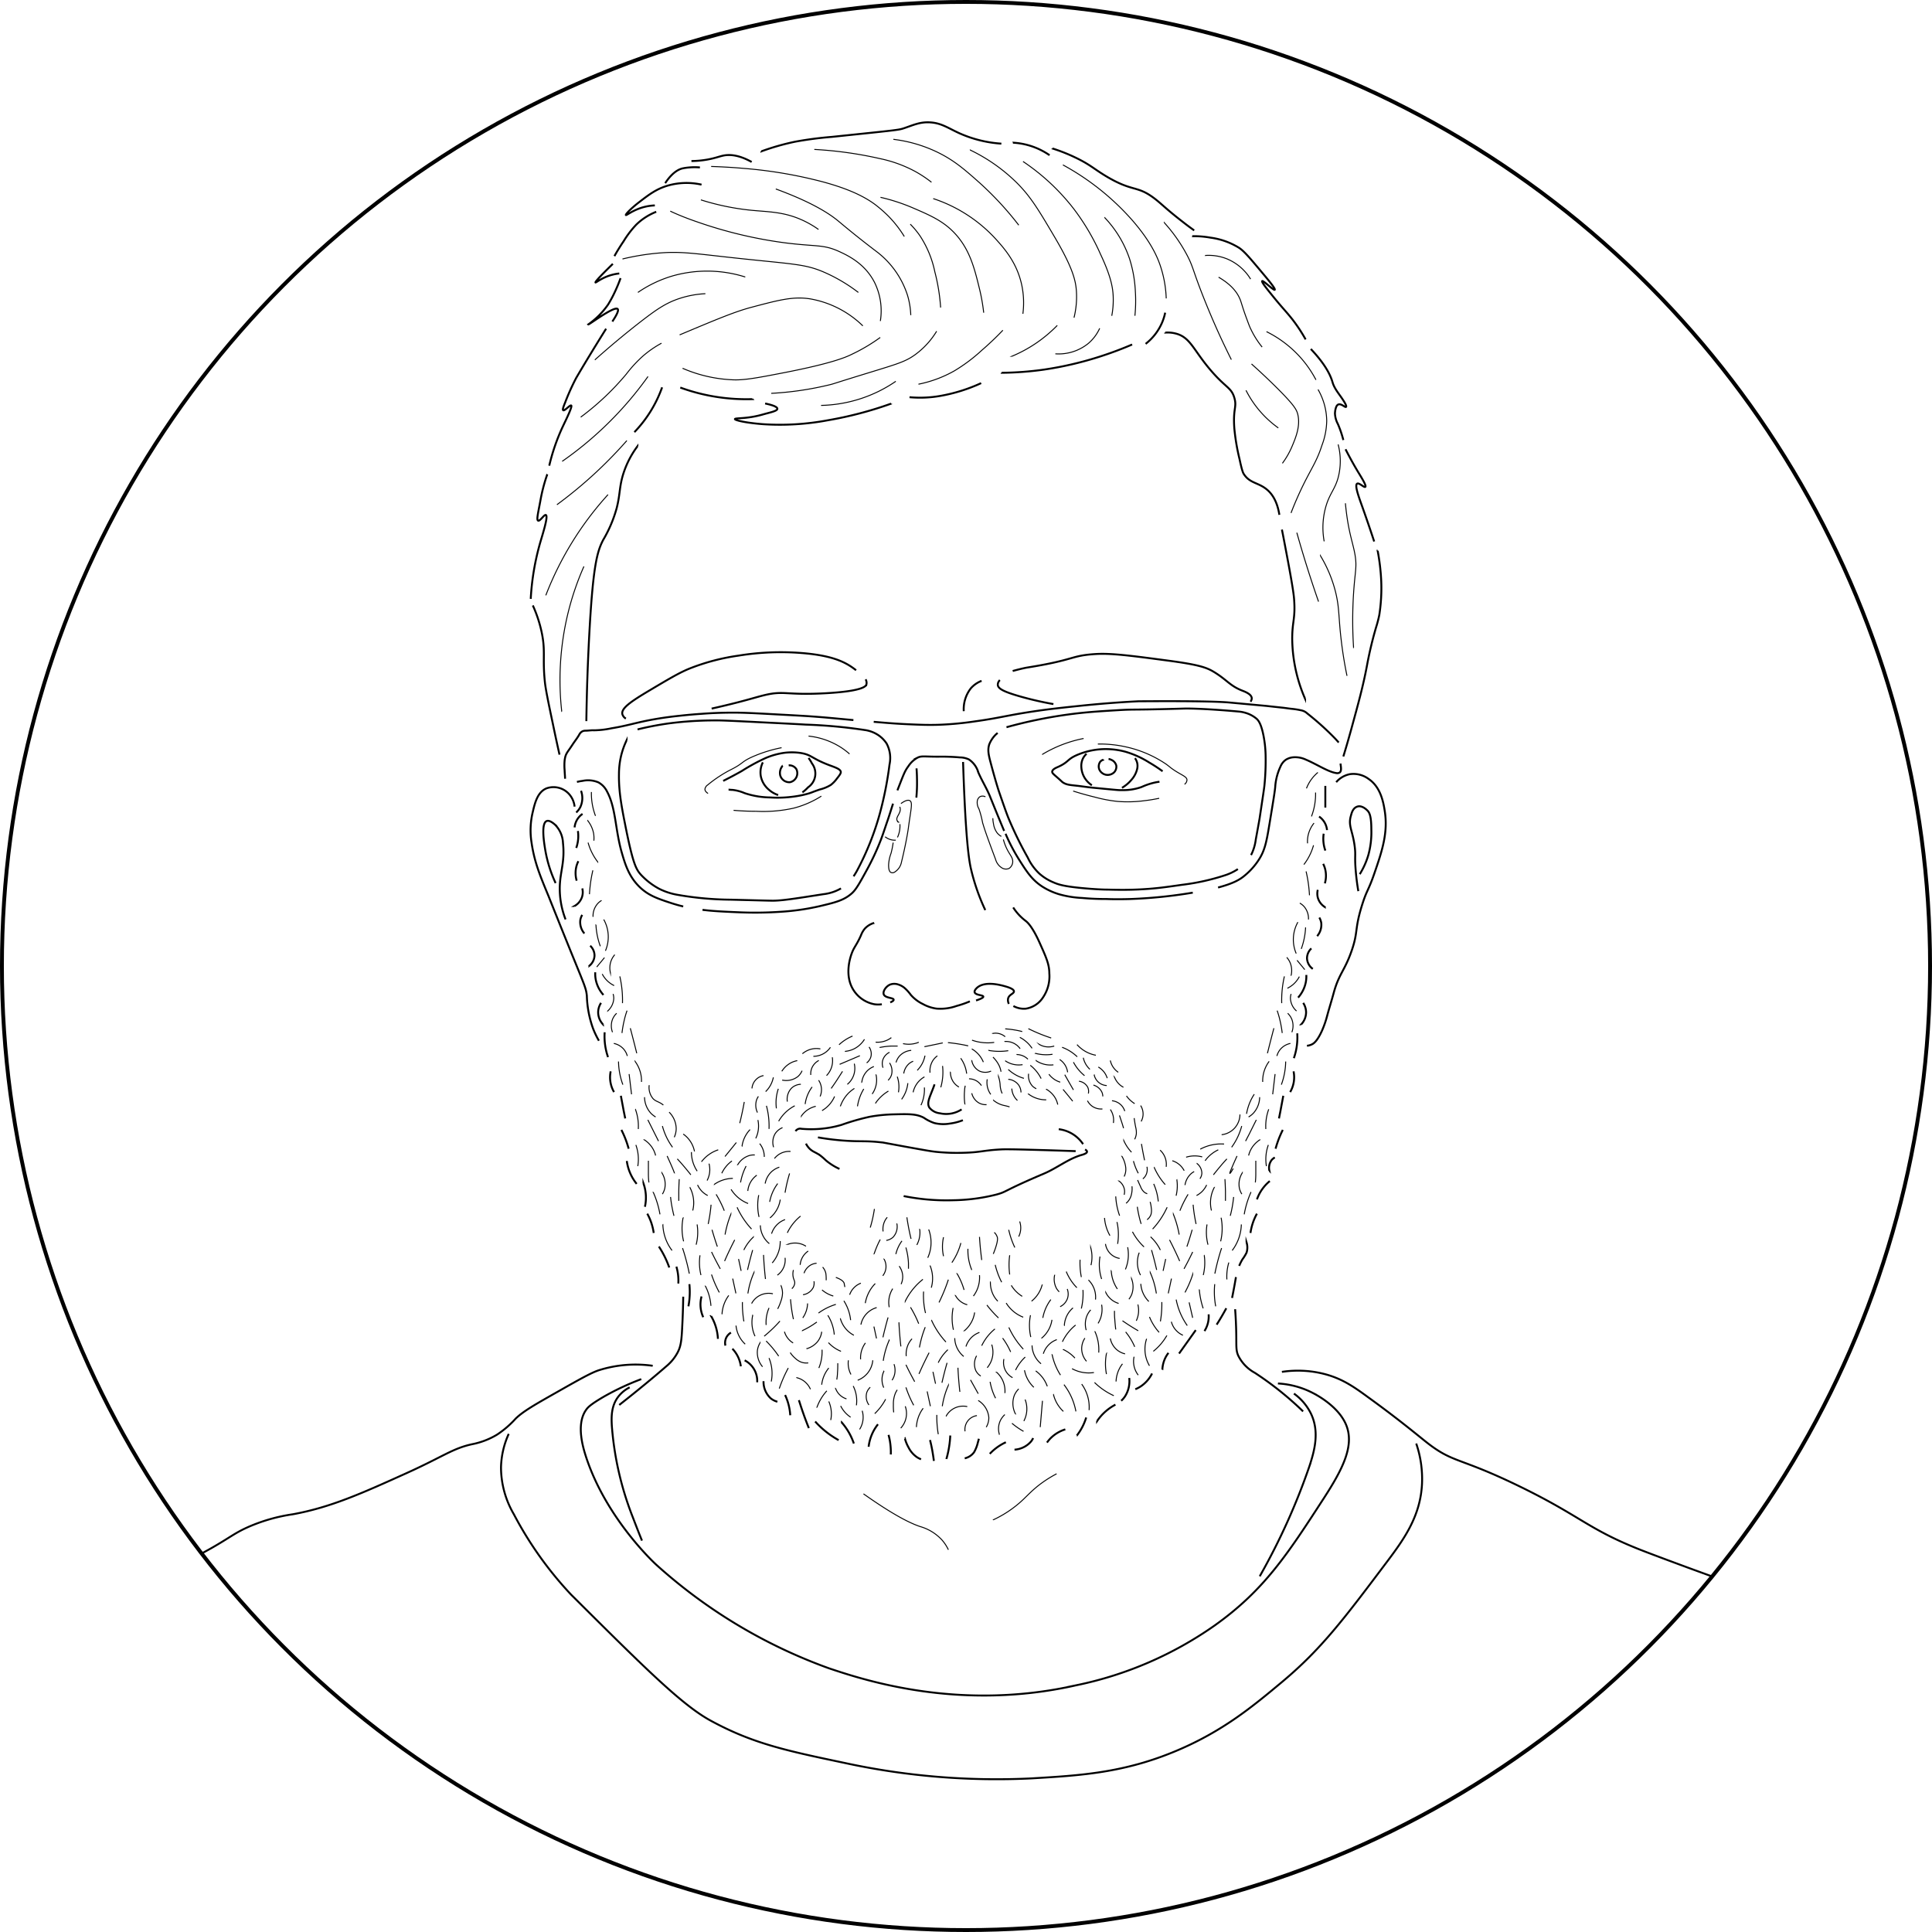 <svg xmlns="http://www.w3.org/2000/svg" viewBox="0 0 501 501">
  <defs>
    <style>
      .cls-1, .cls-2, .cls-3 { fill: none; stroke: #000; stroke-miterlimit: 10; } .cls-2 { stroke-width: 0.5px; } .cls-3 { stroke-width: 0.25px; }
    </style>
  </defs>
  <g id="Layer_2" data-name="Layer 2">
    <g id="PP">
      <circle id="border" cx="250.5" cy="250.5" r="250" class="cls-1"/>
      <g id="line">
        <path d="M187.54 202.5c1.79-.9 3.4-1.76 4.81-2.56a51.13 51.13 0 0 1 6.06-3.31 18.91 18.91 0 0 1 5.19-1.44 15.75 15.75 0 0 1 3.94.06c3 .46 2.84 1.42 7.56 3.19 1.52.57 2.87 1 2.94 1.75 0 .39-.31.82-1 1.69a8.22 8.22 0 0 1-1.59 1.66 9.9 9.9 0 0 1-2.87 1.19c-2.17.75-1.87.72-2.78 1a24.56 24.56 0 0 1-3.78.81 30.57 30.57 0 0 1-6.34.25 21.59 21.59 0 0 1-6.59-1.12 11 11 0 0 0-3.16-.84c-.42 0-.77-.06-1-.06" class="cls-2"/>
        <path d="M209.67 196.56a9.24 9.24 0 0 1 .88 1.41 4.32 4.32 0 0 1-1 6.19 10 10 0 0 1-1.47 1.31m-10.26-7.78a5.85 5.85 0 0 0-.56 3.41 6.08 6.08 0 0 0 2.06 3.63 6.91 6.91 0 0 0 2.47 1.44m1.16-7.58a2.79 2.79 0 0 0-.62 2.5 2.45 2.45 0 0 0 2.53 1.75 2.39 2.39 0 0 0 1.66-3.37 2.15 2.15 0 0 0-2-1" class="cls-2"/>
        <path d="M183.61 205.75c-.22-.13-.79-.51-.81-1.06a1.53 1.53 0 0 1 .69-1.12 33.43 33.43 0 0 1 5.81-3.87c3.64-1.79 2.77-2.1 5.94-3.5a36.17 36.17 0 0 1 6-2c.59-.14 1.08-.24 1.44-.31m-12.45 16.24c1.4.12 3.43.25 5.88.25a36.16 36.16 0 0 0 9.69-.81 25.27 25.27 0 0 0 7.19-3.12" class="cls-3"/>
        <path d="M226.57 187.18l1.56.13c2.21.19 4.43.37 7.41.5s5.11.23 8.06.13a83.51 83.51 0 0 0 9.19-.87c4.09-.56 6.57-1.09 9.26-1.59 7-1.31 12.45-1.87 18.21-2.47 4-.41 9-.86 15-1.16 2 0 18-.16 23.52.32l7.6.7c4 .37.11 0 6 .62 1 .1 2 .28 2.94.36a19.14 19.14 0 0 1 2 .33 3.4 3.4 0 0 1 1 .34 3.26 3.26 0 0 1 .69.5 72.13 72.13 0 0 1 7 6.28c.3.31.69.73 1.14 1.24m-200.62 9.4c0-.56-.08-1.31-.12-2.27a14.1 14.1 0 0 1 0-2.4c0-.11.06-.48.13-.81.25-1.17.79-1.62 1.9-3.33.58-.9 1.27-1.73 1.79-2.67a1.9 1.9 0 0 1 .79-.81 1.78 1.78 0 0 1 .81-.17c.76 0 1.51-.15 2.27-.1a23.13 23.13 0 0 0 4.46-.52c4.4-.71 6.48-1.55 11.44-2.4 2.67-.46 4.92-.71 6.34-.86 2.1-.23 4-.39 5.69-.5 1.84-.14 4.65-.3 8.09-.3 2.17 0 4 .06 10.09.39 5.49.3 8.23.44 10.26.59 4.14.3 5.83.49 10.83.95m88.01 44.75l-1.43.23a124.87 124.87 0 0 1-14.71 1.42c-2.71.09-5.29.05-6.1 0-2.32 0-4.08-.06-6.42-.27a26.18 26.18 0 0 1-5.92-.94 17.28 17.28 0 0 1-4.59-2.11c-2.59-1.73-3.92-3.8-5.94-7a46.88 46.88 0 0 1-3.44-6.6M347.61 198c.12.92.32 1.9-.19 2.31a1.17 1.17 0 0 1-.91.16c-2.12-.31-5-2.27-7.91-3.5a6.48 6.48 0 0 0-3.25-.59 4.17 4.17 0 0 0-1.94.66 4.08 4.08 0 0 0-1.37 1.76 14.76 14.76 0 0 0-1.33 4.92c-.05 1.1-.51 3.86-1.42 9.38-.76 4.63-1.17 7-2.54 9.33a17.72 17.72 0 0 1-4 4.63c-1.18 1-2.81 2-6.88 3.09m-55.48-14.68c-1.67-4-2.88-7-3.69-9s-2.09-4.05-3-6.16a6.06 6.06 0 0 0-2.44-3.37 5.53 5.53 0 0 0-2.34-.53 53.73 53.73 0 0 0-5.62-.19c-3.83 0-4.36-.27-5.47.31a6.78 6.78 0 0 0-2.31 2.22c-.87 1.16-1.17 2-2.5 5.41l-.31.79m-50.54 30.99c2.85.35 5.79.48 9.19.62a98 98 0 0 0 11.06-.12 61.63 61.63 0 0 0 10.06-1.44c4.23-1 6.39-1.54 8.44-3.37 1.1-1 2-2.64 3.81-5.94a65.58 65.58 0 0 0 3.73-8c.56-1.48 1-2.89 1.79-5.17.57-1.7 1-3.12 1.33-4.12m-81.97-5.63a11.56 11.56 0 0 1 1.43-.27 6.89 6.89 0 0 1 4.13.38 5.43 5.43 0 0 1 2.25 2.38c2.31 4.26 2.1 9.88 3.81 15.81.89 3.09 1.85 6.24 4.63 8.94 2.28 2.21 4.64 3 8.06 4.13 1.11.36 2.19.67 3.25.92m49.5 4.27a5.24 5.24 0 0 0-2.42 1.5 6 6 0 0 0-1 1.75c-.89 2-1.51 2.75-2 3.75-.87 1.79-2.34 6.65.08 10.42a8.21 8.21 0 0 0 5.42 3.67 6.51 6.51 0 0 0 1.92 0m2.19-.48c.38-.16.89-.41.88-.69 0-.55-2.16-.4-2.56-1.37-.32-.78.54-2.08 1.63-2.56a3.15 3.15 0 0 1 2.19 0 4.68 4.68 0 0 1 1.87 1.16 10.65 10.65 0 0 1 1.31 1.5 9.76 9.76 0 0 0 3.13 2.38 10.12 10.12 0 0 0 3.56 1.19 12.56 12.56 0 0 0 5.19-.69 26 26 0 0 0 3.44-1.19m1.61-.23c1.48-.48 1.9-.79 1.88-1-.05-.44-2-.34-2.25-1.12-.12-.42.34-.89.5-1.06 2-2 6.24-.82 7.38-.5.64.18 2.3.66 2.31 1.31s-1.21.78-1.5 1.81a2.09 2.09 0 0 0 .19 1.44" class="cls-2"/>
        <path d="M262.79 260.88a5.69 5.69 0 0 0 3.19.69 6.52 6.52 0 0 0 4.5-2.94 9.7 9.7 0 0 0 1.63-6.19c0-2.43-.88-4.31-2.56-8.06-1.87-4.16-3.17-5.26-3.56-5.56a13.55 13.55 0 0 1-3.25-3.5m-7.24.68a53.61 53.61 0 0 1-3.67-10.5c-.37-1.56-1.25-5.64-1.92-23.08-.08-2-.13-3.7-.17-4.83M262.61 174c2.56-.7 3.73-.89 3.73-.89 12.56-2 11.15-3.08 17.67-3.5 4.09-.26 8.95.38 18.67 1.67 8.15 1.08 10.19 1.79 12.17 3 3.42 2.1 4.09 3.57 7.33 4.83.58.23 2.34.87 2.42 1.92a1.36 1.36 0 0 1-.33.92m-74.35 2.47a8.78 8.78 0 0 1 1.83-5.92 7 7 0 0 1 2.79-1.94M222 173.8l-.62-.46c-2.52-1.86-6-3.4-13.5-4a68.07 68.07 0 0 0-16.33.67 55.27 55.27 0 0 0-12.67 3.33c-2.68 1.08-5.34 2.66-10.67 5.83-4.87 2.9-7.12 4.55-6.83 6a1.94 1.94 0 0 0 .92 1.17m22.24-2.59c.75-.17 1.88-.42 3.25-.75 6.08-1.45 8.31-2.23 10.5-2.75 5.21-1.24 5.53.12 16.13-.5 9.53-.55 10.13-1.87 10.25-2.25a1.82 1.82 0 0 0-.2-1.34m34.82.2a1.62 1.62 0 0 0-.54 1.3c.13.87 1.21 1.65 6 3a85.11 85.11 0 0 0 8.42 1.92M301.48 200a38.28 38.28 0 0 0-3.44-2.25 24.3 24.3 0 0 0-6.19-2.81 19.5 19.5 0 0 0-5.19-.69 19 19 0 0 0-7 1.38c-3.11 1.26-2.3 1.92-5.44 3.31-.39.17-1.36.59-1.37 1.19 0 .33.28.57 1.06 1.25 1.63 1.42 1.42 1.32 1.69 1.5.93.62 1.74.67 3.69.88 1.36.15 2.7.37 4.06.5 6.64.63 6.74.67 7.63.63a14.05 14.05 0 0 0 5.06-.81 17.3 17.3 0 0 1 3.88-1.25l.75-.12" class="cls-2"/>
        <path d="M307.17 203.38a1.43 1.43 0 0 0 .63-1.12c0-.82-1.25-1.21-3.06-2.37-1.2-.77-1.42-1.07-2.37-1.75a30 30 0 0 0-10.37-4.45 30.72 30.72 0 0 0-7.31-.75m-6.4 12.19c1.36.44 3.26 1 5.56 1.56a37.36 37.36 0 0 0 5.94 1.13 32.93 32.93 0 0 0 7-.19c1.58-.18 2.88-.43 3.81-.62" class="cls-3"/>
        <path d="M221.35 227.24c.33-.48.59-.93.82-1.33a71.4 71.4 0 0 0 6-15 93.14 93.14 0 0 0 2.5-12.67 8 8 0 0 0-.75-5.42 7.73 7.73 0 0 0-2.67-2.5 8.35 8.35 0 0 0-2.92-1 132 132 0 0 0-15.42-1.42c-.13 0 .51 0-9.58-.5-11.22-.57-12.49-.61-14.67-.58a91.5 91.5 0 0 0-11.08.75 79.25 79.25 0 0 0-8.25 1.58m-2.85 2.85a20.11 20.11 0 0 0-1.47 4.22 20.89 20.89 0 0 0-.5 4.5c-.07 4.06.49 7.54 1.58 13 2 10.12 2.82 11.66 4.08 13.08a18.27 18.27 0 0 0 4.75 3.67 17 17 0 0 0 4.83 1.58 82.93 82.93 0 0 0 13.75 1.25c10.68.27 10.57.29 11.58.25 2.37-.09 5.72-.62 12.42-1.67a11.59 11.59 0 0 0 4.58-1.5m19.59-31.13c.1 1.3.14 2.67.13 4.13 0 1.19-.08 2.35-.17 3.46M149 209.17a5.72 5.72 0 0 0-1.75-3.58 5.43 5.43 0 0 0-5.5-1.17c-2.28.92-3 3.57-3.58 6.08a20.26 20.26 0 0 0-.33 8c.75 5.14 2.24 8.64 4.42 13.92 2 5 4 10 6 14.92 3.41 8.37 3.74 9 3.92 10.92a27.37 27.37 0 0 0 1.58 8.38 22.68 22.68 0 0 0 1.55 3.24" class="cls-2"/>
        <path d="M144.08 229a33.67 33.67 0 0 1-2.67-8.5c-.28-1.65-1.18-6.94.33-7.58.74-.32 1.8.6 2.17.92a7.07 7.07 0 0 1 2.08 4.75c.53 4.92-.72 7.32-.83 11.33a22.11 22.11 0 0 0 1.5 8.5m10.51-153.17c-3.36 5.37-6 9.76-7.75 12.75a59 59 0 0 0-2.87 6.38c-.52 1.26-.7 1.86-.5 2 .37.26 1.74-1.44 2.08-1.22s-1.19 3.36-2.08 5.22a51.8 51.8 0 0 0-3.62 10.38m-.51 2.24a43.13 43.13 0 0 0-1.75 6.63c-.62 3.42-1.1 5.16-.62 5.38s1.59-1.66 2-1.46c.67.3-.78 4.8-1.42 7a65.7 65.7 0 0 0-2.5 14.75m.54 1.7a33.7 33.7 0 0 1 2.25 6.75c1.12 5.13.21 6.78.88 13.13.2 1.88.84 5 2.13 11.13.62 3 1.19 5.6 1.66 7.68" class="cls-2"/>
        <path d="M144.42 130.88a114.43 114.43 0 0 0 10.38-8.62c2.92-2.74 5.5-5.44 7.75-8" class="cls-3"/>
        <path d="M164.51 112.06a32.44 32.44 0 0 0 7.19-11.62m-6.41 15.31a24.12 24.12 0 0 0-3.62 7c-1.11 3.46-.81 5.31-1.75 9a33.76 33.76 0 0 1-3.5 8.25c-1.56 3-2.65 6.61-3.62 24.75-.33 6.11-.63 13.62-.75 22.25" class="cls-2"/>
        <path d="M141.54 154.38a83.5 83.5 0 0 1 16.13-26.12m-12 56.24a73.49 73.49 0 0 1 1.5-25 72.59 72.59 0 0 1 4.25-12.62m-5.63-27.25a91.77 91.77 0 0 0 22.25-22" class="cls-3"/>
        <path d="M194.92 42c-3.42-1.91-5.86-2-7.5-1.62-1 .22-2 .64-4 1a24.78 24.78 0 0 1-4.12.38m-6.8 5.74c.58-.9 2.29-3.33 4.5-3.83a14.73 14.73 0 0 1 1.75-.25 16 16 0 0 1 2.75 0" class="cls-2"/>
        <path d="M184.42 43.17c2 .06 5 .19 8.5.5a117.17 117.17 0 0 1 20.5 3.5c4.15 1.13 9.57 2.9 13.58 5.92a34.18 34.18 0 0 1 3.33 2.91 29.78 29.78 0 0 1 4.17 5.33m-6.17-10.16a49.05 49.05 0 0 1 8.42 2.75c4.48 1.93 7.9 3.4 10.92 6.67 3.77 4.09 5 8.88 6.25 14a48.8 48.8 0 0 1 1.17 6.5" class="cls-3"/>
        <path d="M181.92 47.88a17.57 17.57 0 0 0-8.75.25c-3 .88-4.95 2.39-7.37 4.25-2.19 1.68-3.63 3.2-3.5 3.38s1.91-1.39 4.88-2.12a13.05 13.05 0 0 1 2.63-.37m-11.02 30.11c1-1.49 1.75-2.87 1.38-3.25-.87-.88-7.5 4.18-7.62 4a20.82 20.82 0 0 0 5.12-5.13 31 31 0 0 0 1.75-3.25 37.67 37.67 0 0 0 1.5-3.62m-2-3.71c-3.74 3.65-4.61 4.71-4.5 4.83s1.79-1.41 4.67-2.08a11.5 11.5 0 0 1 1.5-.25m-1.26-4.5c.54-1 1.35-2.33 2.42-3.92a25.09 25.09 0 0 1 3.25-4.25 15.7 15.7 0 0 1 5.17-3.33m27.25-15.67a63 63 0 0 1 8.75-2.5 94.77 94.77 0 0 1 9.5-1.25c17.05-1.78 17.35-1.78 18.75-2.25 2.51-.84 4.23-1.72 7-1.5s4.51 1.49 7.25 2.75a31.65 31.65 0 0 0 11 2.75m3-.25a18.43 18.43 0 0 1 9.5 3.25m.75-1.75a45.16 45.16 0 0 1 6.25 2.5c3.66 1.79 4.57 2.85 7.75 4.75 7 4.16 7.83 2.19 12.5 5.75 1.88 1.44 2.94 2.67 7.25 6 1.26 1 2.31 1.75 3 2.25m-.5 1.5a24.45 24.45 0 0 1 4.75.38 18.78 18.78 0 0 1 7.38 2.63c1.31.86 2.75 2.57 5.63 6 1.92 2.29 3.88 4.62 3.63 4.88s-3-2.49-3.25-2.25 1.49 2.33 2.63 3.75c2.79 3.47 3.89 4.43 5.63 6.75a41.81 41.81 0 0 1 3 4.63m1.35 2.48c3.72 3.93 5.09 6.74 5.63 8.63.49 1.72 1.78 3.11 2.75 4.63.23.35 1 1.53.75 1.75s-1.21-.92-2-.62-.88 2.2-.87 2.38a6.26 6.26 0 0 0 .75 2.67 27.73 27.73 0 0 1 1.42 4.17m.57 2.39c1.42 2.78 2.7 5 3.63 6.5.69 1.14 1.83 3 1.5 3.25s-1.6-1.14-2.12-.83c-.69.4.39 3.34 1.25 5.75.79 2.21 1.89 5.36 3.17 9.25m.9 2.41a54.75 54.75 0 0 1 .92 7.75 44.78 44.78 0 0 1-.5 8.92c-.24 1.17-.57 2.31-.57 2.31-.13.46-.24.8-.26.86a100.09 100.09 0 0 0-2.33 9.75c-1 5.41-2.33 10.19-4.08 16.58-.85 3.1-1.6 5.61-2.08 7.17m-9.93-15a39.94 39.94 0 0 1-3.33-15.5c0-4.57.85-5.2.5-10.17-.07-.94-.23-2.85-2.17-13-.41-2.17-.76-4-1-5.17m14.08 65.5a6.28 6.28 0 0 1 3.58-2.08 6.59 6.59 0 0 1 4.83 1.25c3.12 2.11 3.81 6 4.17 8.25.91 5.68-.68 10.45-2.75 16.42-1.54 4.45-1.91 4.1-3.17 8.17-1.95 6.31-.92 6.72-2.67 11.75-1.8 5.19-3.29 5.89-4.67 11-.5 1.84-1.07 3.66-1.58 5.5a26.11 26.11 0 0 1-1.42 4.17c-1.25 2.78-2.19 3.33-2.5 3.5a3.93 3.93 0 0 1-1.4.43" class="cls-2"/>
        <path d="M352.61 226.69a20.15 20.15 0 0 0 2.25-5.06 22.12 22.12 0 0 0 .75-6.56c0-3.47-.51-4.33-.94-4.81-.06-.06-1.34-1.48-2.62-1.12s-1.57 1.81-1.75 2.44c-.75 2.59.47 3.77 1 7.94.3 2.39-.05 2.37.25 6.13.19 2.31.47 4.2.69 5.44M297.08 89.17a13.94 13.94 0 0 0 4.33-5.67 13.61 13.61 0 0 0 .74-2.42m.02 5.17a8.31 8.31 0 0 1 2.75.25c3.83 1 4.55 4.33 9.17 9.67 3.87 4.48 5.21 4.3 6 7 .72 2.49-.41 2.68 0 8a54.91 54.91 0 0 0 1.33 7.83c.68 3.19.94 3.66 1.17 4 1.57 2.38 3.8 2.11 6 4 1.19 1 2.6 2.87 3.17 6.5" class="cls-2"/>
        <path d="M302.42 77.38a29.62 29.62 0 0 0-1.42-8.13c-.7-2.18-2.29-6.28-7.37-12.12a66.11 66.11 0 0 0-18-14.37m-24.09-3.88A44.89 44.89 0 0 1 263 46.75c4.06 3.84 6.21 7.48 10.5 14.75 4.72 8 5.45 11.3 5.63 14a22.52 22.52 0 0 1-.62 6.88m-67.34-43.63a101.41 101.41 0 0 1 17 2.38 33.72 33.72 0 0 1 9.25 3.38 31 31 0 0 1 4.13 2.75" class="cls-3"/>
        <path d="M231.67 36.13a36.19 36.19 0 0 1 11.75 3.5c4 2 6.58 4.22 9.88 7.13a83.12 83.12 0 0 1 10.88 11.63M242 51.5a38.12 38.12 0 0 1 16 10.25c2.42 2.64 5.79 6.43 7 12.38a22.28 22.28 0 0 1 .25 7.25m.04-39.5a56.09 56.09 0 0 1 13.13 12.25 58.6 58.6 0 0 1 7 11.88c2.67 5.67 3.16 8.58 3.25 10.88a21.91 21.91 0 0 1-.37 5m-1.88-25.51a28.86 28.86 0 0 1 6.5 10.75 33.1 33.1 0 0 1 1.5 8.5 38.45 38.45 0 0 1-.12 6.25m-66.01 1.37a16.66 16.66 0 0 0-1.5-10c-2.48-4.87-6.81-6.94-9.12-8-4.19-1.92-5.89-1.25-13.87-2.25a113.51 113.51 0 0 1-23.12-5.5c-2.93-1-5.3-2-6.87-2.75" class="cls-3"/>
        <path d="M201.17 49c9.06 3.33 13.63 6.2 16.13 8.25.71.58 4 3.39 8.88 7.13 1.52 1.17 1.33 1 1.63 1.25a23.05 23.05 0 0 1 7.54 11 20.77 20.77 0 0 1 .83 5.09m7.74-1.97a49.63 49.63 0 0 0-1.5-9.25 26.89 26.89 0 0 0-3.87-9.37 22.5 22.5 0 0 0-2.5-3M171.54 89a26.69 26.69 0 0 0-4.79 3.31 33.32 33.32 0 0 0-4.33 4.69 68.74 68.74 0 0 1-11.83 11.17m73.16-23.67a26 26 0 0 0-13.67-7c-4.37-.68-8 .27-15.17 2.17-4.36 1.15-9.13 3.16-18.67 7.17m-21.99 6.49c4.58-4.09 8.68-7.42 12-10 4-3.08 6.49-4.83 10.17-6a25.47 25.47 0 0 1 6.5-1.17m39.66-.33a42.73 42.73 0 0 0-8.33-5c-5.47-2.48-8.23-2.24-24.71-4.05-10.12-1.11-13.29-1.65-19.12-1.12a62.27 62.27 0 0 0-9 1.5" class="cls-3"/>
        <path d="M165.42 75.83a31.57 31.57 0 0 1 9.17-4.33 32.79 32.79 0 0 1 18.67.33m-11.51-20a64.65 64.65 0 0 0 12.83 2.67c4.62.47 8.69.35 13.67 2.67a25.19 25.19 0 0 1 4 2.33" class="cls-3"/>
        <path d="M235.85 103a30.44 30.44 0 0 0 7.91-.32 43.14 43.14 0 0 0 10.67-3.33m5.32-2.68a84.11 84.11 0 0 0 11-.83 89.71 89.71 0 0 0 14.33-3.33c3.46-1.1 6.33-2.24 8.5-3.17m-62.5 15.33a97.43 97.43 0 0 1-16.5 4.33 67.13 67.13 0 0 1-16.67 1c-4.31-.32-7.36-1-7.33-1.33s3.1 0 7.17-1.17c1.76-.51 3.83-.88 3.83-1.5s-1.89-1.1-3.17-1.37m-3.33-1.13a50.05 50.05 0 0 1-18.67-3" class="cls-2"/>
        <path d="M285.17 85.13a11.28 11.28 0 0 1-2.88 3.87 12.2 12.2 0 0 1-8.62 2.75M177 95.5a36.33 36.33 0 0 0 13.25 3c2.94.09 6.37-.56 13.13-1.87 12.29-2.39 16-4 17.5-4.75a46 46 0 0 0 7.38-4.37M200 102a82.19 82.19 0 0 0 15.25-2.25c1.11-.27.21-.08 10.13-3.12 7.38-2.27 9.4-2.84 11.88-4.62a21 21 0 0 0 5.63-6.12m-29.97 19.24a35.63 35.63 0 0 0 19.38-6.25m5.87.75a31.37 31.37 0 0 0 9.38-3.5 43.51 43.51 0 0 0 7.13-5.37c2.32-2 4.13-3.81 5.38-5.12m2.36 6.74a35.45 35.45 0 0 0 11.75-8m27.75-26.63a40.91 40.91 0 0 1 5.75 8.13c1.93 3.58 1.47 4 5.13 13 1.77 4.34 3.26 7.63 4.38 10 .85 1.8 1.59 3.3 2.13 4.38m-6.77-27.01a12.66 12.66 0 0 1 5.63.88 13 13 0 0 1 6.13 5.25m-8.3-.5c3.61 2.1 5 4.26 5.63 5.88.32.84.62 2.1 1.64 4.85.48 1.29.72 2 1.11 2.78a23.05 23.05 0 0 0 2.91 4.61m1.13-4a29.21 29.21 0 0 1 9.08 7 28.79 28.79 0 0 1 3.75 5.5m.54 2.5a16.78 16.78 0 0 1 2.25 8.13 18.83 18.83 0 0 1-1.25 6.38c-1.42 4.43-2.91 6.12-5.5 11.63-1.16 2.48-2 4.55-2.5 5.88M347 115.25a17 17 0 0 1 0 8.63c-.77 2.77-1.9 3.81-2.87 6.5a19.76 19.76 0 0 0-.75 10m-7.09-2.25q1.32 4.7 2.88 9.63 1.35 4.25 2.75 8.25m.5-11.88a34.12 34.12 0 0 1 4 9.75c.92 3.91.67 6.16 1.38 12.13.47 4 1.07 7.2 1.5 9.25m1.7-7.38a110.31 110.31 0 0 1 0-14c.38-5.81.92-6.78.38-10-.48-2.82-1.41-5.07-2.12-10.12-.19-1.38-.31-2.51-.37-3.25m-24.35-36.13c2.62 2.34 4.84 4.47 6.63 6.25 4.49 4.49 5.08 5.61 5.38 6.88.7 3-.55 6-1.5 8.25a21.24 21.24 0 0 1-2.5 4.38m-9.44-18.92a26.9 26.9 0 0 0 8.38 9.75" class="cls-3"/>
        <path d="M321 225.37a13.36 13.36 0 0 1-3.14 1.54 57.63 57.63 0 0 1-11.31 2.53c-4.1.59-6.62.95-10.28 1.16s-6.6.15-8.94.09c-1.53 0-4-.13-7.16-.44-4.2-.42-5.7-.86-7-1.44a12.85 12.85 0 0 1-3.66-2.28 13.7 13.7 0 0 1-3-4.16 95.58 95.58 0 0 1-5-10.22c-.57-1.43-1.2-3.23-2.44-6.83 0 0-.7-2-2.13-7.36-.59-2.2-.92-3.6-.34-5.1a7.52 7.52 0 0 1 1.72-2.47l.38-.32m2.3-1.49a121.31 121.31 0 0 1 15.08-3.17c5-.72 8.71-.94 13.83-1.25 4.7-.28 2.79 0 17.33-.42 0 0 4-.11 14 .78a8.45 8.45 0 0 1 1.65.31 7.76 7.76 0 0 1 3 1.59c.42.4 1.13 1.21 1.75 4.31a29.62 29.62 0 0 1 .56 5.56 65.44 65.44 0 0 1-.31 7.38c-.06.65-.46 3.28-1.25 8.53 0 0-.06.42-1 5.53a12.17 12.17 0 0 1-1.22 4" class="cls-2"/>
        <path d="M281.76 195.47a4.09 4.09 0 0 0-.91 1.17 4.4 4.4 0 0 0-.44 2.27 6 6 0 0 0 .81 2.72 6.16 6.16 0 0 0 1.92 2m11.18-7.02a3.37 3.37 0 0 1 .61 1.41 3.62 3.62 0 0 1-.06 1.44 6.41 6.41 0 0 1-1.48 2.77 9.26 9.26 0 0 1-2.44 2.06m-4.83-7.29a1.83 1.83 0 0 0-.86.59 2.15 2.15 0 0 0-.17 2 2.4 2.4 0 0 0 1.66 1.31 2.43 2.43 0 0 0 2.2-.66 2.12 2.12 0 0 0 .52-1.73 2.24 2.24 0 0 0-1.3-1.48 2.51 2.51 0 0 0-.7-.22" class="cls-2"/>
        <path d="M231.61 218.5a20.91 20.91 0 0 1-.56 2.81 9.86 9.86 0 0 0-.62 2.94c0 .56 0 1.73.63 2s1.11-.23 1.31-.37a3.85 3.85 0 0 0 1.38-2.25c1.38-5.66 1.81-8.94 1.81-8.94.63-4.8 1.19-6.59.38-7.06-.58-.34-1.54.19-2.31.75m21.91-1.75a1.57 1.57 0 0 0-1.37-.06 1.6 1.6 0 0 0-.75 1.19 3.19 3.19 0 0 0 .44 2 25.11 25.11 0 0 1 .94 3.56c.63 2.19 1.56 4.68 3.38 9.56a3.76 3.76 0 0 0 1.75 2.25 2 2 0 0 0 1.75.06 2.16 2.16 0 0 0 .94-1.75c0-.94-.49-1.47-1.12-2.56a13 13 0 0 1-1.31-3.19" class="cls-3"/>
        <path d="M233.32 209.22a1.92 1.92 0 0 1 .1.32c.28 1.36-1.19 2.28-.79 3.21a1.16 1.16 0 0 0 .54.54m-3.63 3.71a4.09 4.09 0 0 0 1.67.79 4 4 0 0 0 1.08.08m.44-.72a7 7 0 0 0 .63-3.44m26.27 3.17a4 4 0 0 1-1-.83 5.12 5.12 0 0 1-1-2.42 8.21 8.21 0 0 1-.17-1.46" class="cls-3"/>
        <path d="M206.29 293.33a1.51 1.51 0 0 1 .88-.62 1.25 1.25 0 0 1 .63 0 28 28 0 0 0 10.38-1 60 60 0 0 1 7.38-2.12 40 40 0 0 1 6.25-.62c3.89-.09 5.83-.14 7.75.88a11 11 0 0 0 2.75 1.38 9.79 9.79 0 0 0 4 .13 14 14 0 0 0 3.38-.87m31.69 7.59c.21.12.51.33.5.58 0 .46-1.12.76-1.37.83-3.49 1-6.41 3.41-9.75 4.83-11 4.67-9.5 4.7-12.58 5.5a48.3 48.3 0 0 1-10.92 1.42 56.37 56.37 0 0 1-7.42-.25c-2.14-.22-4-.53-5.5-.83m-22.23-15.22c2.67.47 4.87.69 6.38.81 4.69.37 6 0 10.19.5.22 0 .12 0 5.88 1.06 6 1.09 6.83 1.23 8.19 1.38a52.93 52.93 0 0 0 6.94.25c4.56-.1 5.2-.62 9.75-.87.91-.05 2-.09 9.69.13 3 .08 6.26.19 9.81.31M209 296.56a4.86 4.86 0 0 0 .94 1.31c.84.83 1.56.91 2.75 1.75a15.78 15.78 0 0 1 1.44 1.25 15.15 15.15 0 0 0 3.56 2.25m63.17-6.43a8.86 8.86 0 0 0-6.31-3.87m45.74 46.68c.17 2.28.26 4.39.29 6.33.06 3.19-.11 4.27.5 5.67a10.25 10.25 0 0 0 4.33 4.5 83.44 83.44 0 0 1 12.5 10m-177.33-1.67c2.14-1.68 7.24-5.71 12.17-10a11.89 11.89 0 0 0 3-3.67c.79-1.54 1-2.93 1.17-6.83.11-2.05.21-4.62.25-7.58" class="cls-2"/>
        <path d="M163.28 359.77a8.66 8.66 0 0 0-3 2.48c-1.78 2.38-1.76 5.16-1.62 7.5a81.47 81.47 0 0 0 5.26 23.25c1 2.59 1.85 4.81 2.56 6.51" class="cls-2"/>
        <path d="M166.29 357.63a67.74 67.74 0 0 0-9.62 4.5c-3.44 2-4.19 2.78-4.62 3.38-1.11 1.52-2.47 4.7-.25 11.75 5.21 16.56 18.38 28.5 18.38 28.5A135.11 135.11 0 0 0 215 432.63c9.74 3.28 34.2 11.16 64.13 4.38A96.05 96.05 0 0 0 315 421.5c12.86-9.16 18.87-18.45 28.38-33.12 4.88-7.54 7.83-13.49 5.75-18.75-1.92-4.84-7.59-7.83-8.62-8.37a22.27 22.27 0 0 0-9.12-2.5" class="cls-2"/>
        <path d="M335.54 361.38a14 14 0 0 1 4.5 5.38c2.15 4.69.81 9.51-.5 13.5a168.8 168.8 0 0 1-12.87 28.5m5.75-53.01a27.59 27.59 0 0 1 11.75.75c4 1.18 6.76 3 10.5 5.75 8 5.77 13.14 10.09 15.25 11.75 7.06 5.55 8.26 3.7 24.25 11.5s17.62 11.06 31.5 16.5c3.45 1.35 10.32 3.88 12 4.5 2.53.93 4.6 1.68 6.33 2.31m-274.75-54.64a31.55 31.55 0 0 0-14 1.17c-1.94.64-4.91 2.31-10.83 5.67-5.74 3.25-8.66 4.91-10.67 6.83a25.22 25.22 0 0 1-4.83 4.17 19.85 19.85 0 0 1-6.5 2.5c-5.07 1.1-7.55 3.23-17 7.5-11.58 5.23-19.61 8.86-29.5 10.67a44.68 44.68 0 0 0-12 3.5c-3.08 1.43-4.21 2.43-8.33 4.83-1.2.7-2.24 1.27-3.32 1.84" class="cls-2"/>
        <path d="M131.92 371.83a22.16 22.16 0 0 0-2 8.67 24.16 24.16 0 0 0 3.33 12.17 94.54 94.54 0 0 0 14.83 20.83c19.17 19.08 28.76 28.62 36.17 32.67 11 6 19.77 7.83 34.83 11a185.78 185.78 0 0 0 48.33 4c12.82-.76 24.05-1.43 37.67-7.17 12.08-5.09 19.83-11.55 27.17-17.67 10.34-8.62 16.11-16.3 27.67-31.67 4.36-5.8 8.42-11.65 8.83-19.83a28.44 28.44 0 0 0-1.5-10.5M150.67 205.06a5.54 5.54 0 0 1-.19 4.25 4.84 4.84 0 0 1-1.06 1.38m-.42 3.87a4.85 4.85 0 0 1 .81-2.25 4.8 4.8 0 0 1 1.25-1.25m-1.2 4.44a9.16 9.16 0 0 1-.06 3 9 9 0 0 1-.37 1.38" class="cls-2"/>
        <path d="M163.45 266.63q.59 2.23 1.17 4.5l.5 2m-.44 2.1a8.44 8.44 0 0 1 1.67 5.33m2 .84a4.48 4.48 0 0 0 1 3.5c.79.82 1.62.77 2.67 1.67m1.5 1.83a6.17 6.17 0 0 1 1.83 4.33 5.56 5.56 0 0 1-.5 2.17" class="cls-3"/>
        <path d="M167.85 314.73a14.46 14.46 0 0 1 1.67 5" class="cls-2"/>
        <path d="M171.77 292a16.63 16.63 0 0 0 2.63 5.5m-6.4-7.1l1.88 3.75.88 1.75m4.88 4.62q.93 1 1.88 2.13t1.63 2m1.74 2.62a5.81 5.81 0 0 0 1.5 2 5.7 5.7 0 0 0 1.13.75M173 299.77q2 4.41 1.88 4.5m-3.24-.12a5.5 5.5 0 0 1 .75 4 4.86 4.86 0 0 1-.62 1.5m-2.38-.5a24.24 24.24 0 0 1 1.25 3.5c.22.79.38 1.55.5 2.25m-10.75-39.63a18.29 18.29 0 0 0 1.13 6m1.62-2.75l.63 5.25" class="cls-3"/>
        <path d="M161 284.15q.35 2 .75 4 .18.94.38 1.88" class="cls-2"/>
        <path d="M167.14 284.52a6.28 6.28 0 0 0 1.5 4 5.71 5.71 0 0 0 1.38 1.13m-5.25-2a12.91 12.91 0 0 1 .75 3.63 12.74 12.74 0 0 1 0 1.5" class="cls-3"/>
        <path d="M161.14 293a25.73 25.73 0 0 1 1.38 3.25c.19.56.36 1.1.5 1.63" class="cls-2"/>
        <path d="M164.89 296.9a10.93 10.93 0 0 1 .5 5.5m1.61-6.88a6.85 6.85 0 0 1 2.38 2.5 6.62 6.62 0 0 1 .63 1.63m-1.87 1.35v3.38q0 1.16.13 2.25m3.62 10.89a11.72 11.72 0 0 0 2.38 6.75" class="cls-3"/>
        <path d="M175.4 328.46a12.85 12.85 0 0 1 .5 4.38" class="cls-2"/>
        <path d="M185.7 309.71a28.34 28.34 0 0 1 1.56 2.94q.31.67.56 1.31m3.32-.88a21.09 21.09 0 0 0 3.75 5.63m.5 2.06a11.35 11.35 0 0 0-2.5 3.38m-3.37-9.25a26.52 26.52 0 0 0-1 3c-.21.79-.38 1.55-.5 2.25m-3.63-7.75c-.08.95-.2 1.95-.37 3q-.17 1-.37 2m-7.51-11.63q-.09 1.5-.12 3.13v2.5m-2.13-1c.08.82.2 1.7.38 2.63s.32 1.55.5 2.25m4.12-7.38a8.6 8.6 0 0 1 1 4.13 8.27 8.27 0 0 1-.25 1.88m-2.5 1.86a14.18 14.18 0 0 0 .13 6.13m-.27 1.75c.45 1.36.87 2.82 1.25 4.38q.28 1.15.5 2.25" class="cls-3"/>
        <path d="M178.77 333a20.44 20.44 0 0 1 0 4c-.06.62-.15 1.2-.25 1.75" class="cls-2"/>
        <path d="M180.77 317.52a12.8 12.8 0 0 1-.25 5.25m4.12-3.87q.4 1.41.88 2.88.25.76.5 1.5m4.5-1.76q-.63 1.21-1.25 2.5-.74 1.53-1.37 3m-6.38-1.5a13.45 13.45 0 0 0 .25 5.13m2.75-6q.64 1.35 1.38 2.75.44.83.88 1.63m-2.26 1.49a27.84 27.84 0 0 0 1.13 2.88c.29.62.58 1.21.88 1.75m3.47-3.59l.83 3.83m.69-8.91l.67 3.08m2.99-5.41q-.43 1.49-.83 3.08-.27 1.06-.5 2.08m1.67.69a21.21 21.21 0 0 0-1.58 5.42m-1.42 2.23a27.1 27.1 0 0 0 .13 3.13c.06.66.15 1.29.25 1.88" class="cls-3"/>
        <path d="M159.23 283.19a7.61 7.61 0 0 1-.87-5.37m-.69-3.69a16.31 16.31 0 0 1-.87-6.44m-.44-2.06a4.62 4.62 0 0 1-1.25-3.12 4.5 4.5 0 0 1 .75-2.44m.62-2.07a8.39 8.39 0 0 1-2-4 8 8 0 0 1-.12-1.87m-1.69-1.57a3.56 3.56 0 0 0 1.5-2.75 3.5 3.5 0 0 0-1.12-2.56m-1.51-3.19a4.5 4.5 0 0 1-1.06-3.44 3.87 3.87 0 0 1 .5-1.37m-1.98-2.31a4.26 4.26 0 0 0 1.94-2.37 4.13 4.13 0 0 0 .06-2.19m-1.46-2a7.12 7.12 0 0 1-.06-3.75 6.72 6.72 0 0 1 .5-1.31" class="cls-2"/>
        <path d="M153.36 205.38a16.36 16.36 0 0 0 1.06 6.19m6.87 56.31a28.83 28.83 0 0 1 .56-3.19c.22-1 .48-1.83.75-2.62m-1.18-1.94a27.63 27.63 0 0 0-.69-6.94m-2.44-.94a5.39 5.39 0 0 1 .19-3.12 5.21 5.21 0 0 1 .94-1.56m-2.42-1.01a9.25 9.25 0 0 0-.44-8.12m-2.77-.69a4.81 4.81 0 0 1 1-3.19 4.45 4.45 0 0 1 1.21-1.06m-3.14-1.62a35.38 35.38 0 0 1 .44-4c.13-.77.28-1.5.44-2.19m1.26-2.19a14.54 14.54 0 0 1-2.5-5m-.14-5.75a7.68 7.68 0 0 1 1.56 3.31A7.46 7.46 0 0 1 154 218m.54 21.81a18.74 18.74 0 0 0 1.13 5.56m3.5 25.21a4.64 4.64 0 0 1 2.58 1.5 4.5 4.5 0 0 1 .92 1.75m-3.84-6.16a4.71 4.71 0 0 1 0-3.33 4.45 4.45 0 0 1 1.08-1.58m-2.33-.59a4.67 4.67 0 0 0 1.58-3.25 3.9 3.9 0 0 0-.17-1.17m-2.82-5.17a6.87 6.87 0 0 0 1.67 2.08 6.8 6.8 0 0 0 1.42.92m-4.51-4.83l2-2.42" class="cls-3"/>
        <path d="M343.68 203.79v5.63m.44 5.83a4.85 4.85 0 0 0-.81-2.25 4.8 4.8 0 0 0-1.25-1.25m1.19 4.44a9.16 9.16 0 0 0 .06 3 9 9 0 0 0 .38 1.38" class="cls-2"/>
        <path d="M330.34 266.63q-.59 2.23-1.17 4.5l-.5 2m.44 2.1a8.44 8.44 0 0 0-1.67 5.33" class="cls-3"/>
        <path d="M325.94 314.73a14.46 14.46 0 0 0-1.67 5" class="cls-2"/>
        <path d="M322 292a16.63 16.63 0 0 1-2.62 5.5m6.4-7.1l-1.87 3.75-.91 1.75m-4.85 4.62q-.93 1-1.87 2.13t-1.62 2m-1.76 2.62a5.81 5.81 0 0 1-1.5 2 5.7 5.7 0 0 1-1.12.75m10.5-10.25q-2 4.41-1.87 4.5t.88-1.25m2.36 1.13a5.5 5.5 0 0 0-.75 4 4.86 4.86 0 0 0 .63 1.5m2.37-.5a24.24 24.24 0 0 0-1.25 3.5c-.22.79-.38 1.55-.5 2.25m10.75-39.63a18.29 18.29 0 0 1-1.12 6m-1.63-2.75l-.62 5.25" class="cls-3"/>
        <path d="M332.78 284.15q-.35 2-.75 4-.18.94-.37 1.88" class="cls-2"/>
        <path d="M326.65 284.52a6.28 6.28 0 0 1-1.5 4 5.71 5.71 0 0 1-1.37 1.13m5.22-2a12.91 12.91 0 0 0-.75 3.63 12.74 12.74 0 0 0 0 1.5" class="cls-3"/>
        <path d="M332.65 293a25.73 25.73 0 0 0-1.37 3.25c-.19.56-.36 1.1-.5 1.63" class="cls-2"/>
        <path d="M328.9 296.9a10.93 10.93 0 0 0-.5 5.5m-1.62-6.88a6.85 6.85 0 0 0-2.37 2.5 6.62 6.62 0 0 0-.62 1.63m1.86 1.35v3.38q0 1.16-.12 2.25m-3.63 10.89a11.72 11.72 0 0 1-2.37 6.75m-.88 3.13a12.85 12.85 0 0 0-.5 4.38m-10.06-22.07a28.34 28.34 0 0 0-1.56 2.94q-.31.67-.56 1.31m-3.32-.88a21.09 21.09 0 0 1-3.75 5.63m-.5 2.06a11.35 11.35 0 0 1 2.5 3.38m3.38-9.25a26.52 26.52 0 0 1 1 3c.21.79.38 1.55.5 2.25m3.62-7.75c.08.95.2 1.95.38 3q.17 1 .38 2m7.49-11.63q.09 1.5.13 3.13v2.5m2.12-1c-.08.82-.2 1.7-.37 2.63s-.32 1.55-.5 2.25m-4.13-7.38a8.6 8.6 0 0 0-1 4.13 8.27 8.27 0 0 0 .25 1.88m2.5 1.86a14.18 14.18 0 0 1-.12 6.13m.25 1.75c-.45 1.36-.87 2.82-1.25 4.38q-.28 1.15-.5 2.25M315 333a20.44 20.44 0 0 0 0 4c.06.62.15 1.2.25 1.75M313 317.52a12.8 12.8 0 0 0 .25 5.25m-4.1-3.87q-.4 1.41-.87 2.88-.25.76-.5 1.5m-4.5-1.76q.63 1.21 1.25 2.5.74 1.53 1.38 3m6.37-1.5a13.45 13.45 0 0 1-.25 5.13m-2.75-6q-.64 1.35-1.37 2.75-.44.83-.87 1.63m3.96 5.37a20.89 20.89 0 0 0 .5 3.13c.15.63.32 1.21.5 1.75m-2.72-8.76a27.84 27.84 0 0 1-1.12 2.88c-.29.62-.58 1.21-.87 1.75m-3.51-3.59l-.83 3.83m5.41 2.34l.92 4m-7-15.25l-.67 3.08m-3-5.41q.43 1.49.83 3.08.27 1.06.5 2.08m-1.66.69a21.21 21.21 0 0 1 1.58 5.42M305 337a17.63 17.63 0 0 0 2.88 6.75m-6.6-6.1a27.1 27.1 0 0 1-.12 3.13c-.06.66-.15 1.29-.25 1.88" class="cls-3"/>
        <path d="M334.56 283.19a7.61 7.61 0 0 0 .88-5.37m.08-3.42a16.31 16.31 0 0 0 .88-6.44m1.04-2.33a4.62 4.62 0 0 0 1.25-3.12 4.5 4.5 0 0 0-.75-2.44m-1.32-1.38a8.39 8.39 0 0 0 2-4 8 8 0 0 0 .13-1.87m1.68-1.57a3.56 3.56 0 0 1-1.5-2.75 3.5 3.5 0 0 1 1.13-2.56m1.5-3.19a4.5 4.5 0 0 0 1.06-3.44 3.87 3.87 0 0 0-.5-1.37m1.6-2.63a4.26 4.26 0 0 1-1.94-2.37 4.13 4.13 0 0 1-.06-2.19m1.84-1.68a7.12 7.12 0 0 0 .06-3.75 6.72 6.72 0 0 0-.5-1.31" class="cls-2"/>
        <path d="M341.15 205.52a16.36 16.36 0 0 1-1.06 6.19m-7.59 56.17a28.83 28.83 0 0 0-.56-3.19c-.22-1-.48-1.83-.75-2.62m1.18-1.94a27.63 27.63 0 0 1 .69-6.94m1.75-.25a5.39 5.39 0 0 0-.19-3.12 5.21 5.21 0 0 0-.94-1.56m2.44-1.01a9.25 9.25 0 0 1 .44-8.12m2.75-.69a4.81 4.81 0 0 0-1-3.19 4.45 4.45 0 0 0-1.25-1.06m2.51-2.03a35.38 35.38 0 0 0-.44-4c-.13-.77-.28-1.5-.44-2.19m-.57-1.78a14.54 14.54 0 0 0 2.5-5m.13-5.75a7.68 7.68 0 0 0-1.56 3.31 7.46 7.46 0 0 0-.12 1.94m-.51 21.81a18.74 18.74 0 0 1-1.12 5.56m-2.82 24.52a4.64 4.64 0 0 0-2.58 1.5 4.5 4.5 0 0 0-.92 1.75m3.88-6.16a4.71 4.71 0 0 0 0-3.33 4.45 4.45 0 0 0-1.08-1.58m2.29-.59a4.67 4.67 0 0 1-1.58-3.25 3.9 3.9 0 0 1 .17-1.17m2.13-4.48a6.87 6.87 0 0 1-1.67 2.08 6.8 6.8 0 0 1-1.42.92m4.51-4.83l-2-2.42m-143.93 48.23a7.8 7.8 0 0 1 2.08-4.33m66.17-26.12c.76.05 1.57.14 2.41.28s1.38.26 2 .42m-7.66.5a3.68 3.68 0 0 1 .91-.08 3.84 3.84 0 0 1 2.33.92m-26.49 1.79a6.93 6.93 0 0 0 3.81-.25l.27-.11m78.54 23.98a5.34 5.34 0 0 0 4.75-5.25M188 299.9l1.88-2.31 1.06-1.31" class="cls-3"/>
        <path d="M162.54 301.06a12 12 0 0 0 2.56 5.94m1.76-.12a11 11 0 0 1 .38 6.06m3.62 10.31a25 25 0 0 1 2.69 5.44m8.37 7.5a8 8 0 0 0 .44 5.38m2.06-.26a12.91 12.91 0 0 1 1.75 5.88m1.94 1.75a3.15 3.15 0 0 1 .25-2.12 3.1 3.1 0 0 1 1.19-1.25m.37 4.18a8.07 8.07 0 0 1 2.19 4.56m.99-1.55a6 6 0 0 1 3.25 5.69" class="cls-2"/>
        <path d="M187.23 340.81a9 9 0 0 1 1-3.69 8.73 8.73 0 0 1 .75-1.19m-6.06-2.43a13.37 13.37 0 0 1 1.44 5.13m6.5 5.12a7.58 7.58 0 0 0 2.38 4.81m-12.45-44.87a9 9 0 0 1-1.37-3.44 8.7 8.7 0 0 1-.12-1.5m4.56 3a6.06 6.06 0 0 1-.5 4.38m1.87 1a8.65 8.65 0 0 1 4.81-1.56m1.25-3.51a5.31 5.31 0 0 1 3.13-2.44 4.53 4.53 0 0 1 1.31-.12m-8.56 4.75a8.29 8.29 0 0 1 2.63-3.19m34.12 86.32c7.76 5.49 12.13 7.64 14.75 8.5a12.24 12.24 0 0 1 5.63 3.5 10.74 10.74 0 0 1 1.63 2.5m11.61-7.75a29.06 29.06 0 0 0 6.79-4.37c2.09-1.82 3.31-3.44 6.25-5.5a31.14 31.14 0 0 1 3.42-2.08m-73.46-102.8a7 7 0 0 1-2 3.69m-2.12 5.43a4.46 4.46 0 0 1-.25-3.19 3.9 3.9 0 0 1 .5-1m-.13 6.13a7.55 7.55 0 0 1-.06 3.38 7.33 7.33 0 0 1-.5 1.38m1.02 1.36a5.38 5.38 0 0 1 1.19 3.44m-4.71 2.38a15.06 15.06 0 0 0-1.44 4.25m-2.46 1.79a9.06 9.06 0 0 0 4.42 3.67m-.08-3.26a5.71 5.71 0 0 1 2.33-4.08m.58 10.83a13.61 13.61 0 0 1-.08-5.67m.42 7.84a6.32 6.32 0 0 0 2.33 4.75m-1.5 2.92q.08 1.82.25 3.75.11 1.28.25 2.5m-3.58 6.33a5 5 0 0 1 5.5-2.5m-5.21 5.5a8.46 8.46 0 0 0 .58 5.5m1.29 1.75a5.08 5.08 0 0 0-.67 1.92 5.73 5.73 0 0 0 1.33 4.25m.68-47.5a5.53 5.53 0 0 1 1.5-2.92 5.46 5.46 0 0 1 2.17-1.33m-.42 4.25a11.32 11.32 0 0 0-2.08 4.75m.08 4.16a7.76 7.76 0 0 0 2.08-2.75 7.63 7.63 0 0 0 .58-2m1.84 8.61a12.6 12.6 0 0 1 3.42-4.33m-6.76-14.94a4.83 4.83 0 0 1 4.17-1.83m-4.92 21.33a5.77 5.77 0 0 1 1.67-2.58 5.69 5.69 0 0 1 1.83-1.08m58.03 27.96a21.09 21.09 0 0 0 3.75 5.63m.5 2.06a11.35 11.35 0 0 0-2.5 3.38M226.62 344l.67 3.08m3-5.45q-.43 1.49-.83 3.08-.27 1.06-.5 2.08m1.66.67a21.21 21.21 0 0 0-1.58 5.42m31.88-14.98a9.06 9.06 0 0 0 4.42 3.67m1.96 5.15a13.61 13.61 0 0 1-.08-5.67m.41 7.84a6.32 6.32 0 0 0 2.33 4.75m-36.85-10.74q.08 1.82.25 3.75.11 1.28.25 2.5M272.5 337a11.32 11.32 0 0 0-2.08 4.75m-.29 5.25a7.76 7.76 0 0 0 2.08-2.75 7.63 7.63 0 0 0 .58-2m2.71 5.69a12.6 12.6 0 0 1 3.42-4.33m-8.37 7.44a5.77 5.77 0 0 1 1.67-2.58 5.69 5.69 0 0 1 1.83-1.08M236.11 339a28.34 28.34 0 0 1 1.56 2.94q.31.67.56 1.31m3.32-.91a21.09 21.09 0 0 0 3.75 5.66m.5 2a11.35 11.35 0 0 0-2.5 3.38m-3.37-9.22a26.52 26.52 0 0 0-1 3c-.21.79-.38 1.55-.5 2.25m2.5 1.37q-.63 1.21-1.25 2.5-.74 1.53-1.37 3m-3.38-2.37q.64 1.35 1.38 2.75.44.83.88 1.63m-2.26 1.49a27.84 27.84 0 0 0 1.13 2.88c.29.62.58 1.21.88 1.75m3.49-3.59l.83 3.83m.67-8.91l.67 3.08m2.99-5.41q-.43 1.49-.83 3.08-.27 1.06-.5 2.08m1.67.67a21.21 21.21 0 0 0-1.58 5.42m-1.42 2.25a27.1 27.1 0 0 0 .13 3.13c.06.66.15 1.29.25 1.88m-5.67-1.85a9 9 0 0 1 1-3.69 8.73 8.73 0 0 1 .75-1.19m7.85-20.35a13.61 13.61 0 0 1-.08-5.67m.42 7.83a6.32 6.32 0 0 0 2.33 4.75m-1.5 2.93q.08 1.82.25 3.75.11 1.28.25 2.5m-3.58 6.33a5 5 0 0 1 5.5-2.5m-.75-19.67a7.76 7.76 0 0 0 2.08-2.75 7.63 7.63 0 0 0 .58-2m1.84 8.61a12.6 12.6 0 0 1 3.42-4.33m-7.51 4.56a5.77 5.77 0 0 1 1.67-2.58 5.69 5.69 0 0 1 1.83-1.08m-53.39-48.04a4.33 4.33 0 0 1 .4-3.48 4.12 4.12 0 0 1 1.92-1.58m-3.5.33a20.22 20.22 0 0 0-.67-6m2.58.67a11.36 11.36 0 0 1 .5-5.08m1-2.26a4.92 4.92 0 0 0 4.08-.92 4.18 4.18 0 0 0 1.08-1.5m4.34-2.66a4 4 0 0 0-1.75 1.83 3.89 3.89 0 0 0-.33 1.92m5.58-4.58a5.52 5.52 0 0 1-1.5 4.75m-10.16 6.75a4.13 4.13 0 0 1 1.17-3.58 3.77 3.77 0 0 1 2.33-.92m-5.75 9.58a10.29 10.29 0 0 1 4.17-4m13.08-14.12a6.55 6.55 0 0 0 2.25-.62 6.72 6.72 0 0 0 2.75-2.5m42.5-2.76c.85.42 1.77.84 2.75 1.25s2.17.84 3.17 1.17m-26.77 1.2c.92.08 1.89.21 2.92.38.82.14 1.6.29 2.33.46m.99-1.48a12.13 12.13 0 0 0 5.75.58m-18.09 1.12l3-.62 1.75-.37m-36.68 19a6.27 6.27 0 0 1 3.75-2.56m1.63 1.12a7.92 7.92 0 0 0 2.31-2.06 7.82 7.82 0 0 0 .94-1.62m-7.63 1.99a9.49 9.49 0 0 1 1.81-4.44m1.69-1.74a4.44 4.44 0 0 1 .38 4.19m2.87-2.07q1-1.39 1.94-2.87l1-1.56m-.75-1.82l3.81-1.62 1.44-.62m-1.44 2.12a5.37 5.37 0 0 1-1.81 5.31m-1.81 5.69a9.2 9.2 0 0 1 2.08-3.38 9 9 0 0 1 1.56-1.25m.8 4.63a12.2 12.2 0 0 1 1.63-4.5m-.51-1.69a4.94 4.94 0 0 1 3.13-4.12m-1.25-5.07a3.08 3.08 0 0 1 .5 2.44 3 3 0 0 1-1.12 1.69m11.55-3.25a4.62 4.62 0 0 0-3.06 1.5 4.29 4.29 0 0 0-.87 1.63m-4.21-3.88a18.74 18.74 0 0 1 3-.37h1.63m-2.11 1.62a3.36 3.36 0 0 0-1.75 2 3.24 3.24 0 0 0 .06 2m1.69-1.25a3.79 3.79 0 0 1 .5 3.13 3.36 3.36 0 0 1-.87 1.38m-3.13-1.45a6.27 6.27 0 0 1-1 5m.83 2.44a10.37 10.37 0 0 1 3.38-3.19m2.29-3.75a8.17 8.17 0 0 1 .31 4.06m1.38-4.87a4.16 4.16 0 0 1 1.38-2.56 3.77 3.77 0 0 1 1.06-.62m-1.38 5.68a8.65 8.65 0 0 1-1.62 4.19m6.06-11.32a7.39 7.39 0 0 1-2 3.81m-1.07 5.69a6.1 6.1 0 0 1 1.44-2.81 6 6 0 0 1 1.5-1.19m-.9 7.33a9.68 9.68 0 0 0 .88-4.58m1.46-3.83a5 5 0 0 1 .83-3.29 4.59 4.59 0 0 1 1.08-1.08m6.05.62a8.63 8.63 0 0 1 1.54 4m-.46 7.91a15.55 15.55 0 0 1-.08-3.54c0-.44.1-.86.17-1.25" class="cls-3"/>
        <path d="M242.34 281.19c-.12.36-.24.7-.36 1-.89 2.36-1.69 3.79-1 5a4 4 0 0 0 2.75 1.5 7.33 7.33 0 0 0 5.63-1" class="cls-2"/>
        <path d="M244.42 276.42a14.31 14.31 0 0 1-.17 4.33c-.08.43-.18.83-.29 1.21m2.5-3.96a4.49 4.49 0 0 0 1 2.88 4.19 4.19 0 0 0 1.21 1m3.33 1.62a4 4 0 0 0 1.83 2.5 3.75 3.75 0 0 0 2 .46M252 272a7 7 0 0 1 3 3.42m-3-.42a3.78 3.78 0 0 0 2 2.75 3.7 3.7 0 0 0 3 0m-5.71 2a3.93 3.93 0 0 1 2.08.63 3.87 3.87 0 0 1 1.13 1.13m1.5-1.63a5.34 5.34 0 0 0 .21 2.54 5.24 5.24 0 0 0 .71 1.38m-.59-11.42a15.65 15.65 0 0 0 5.13.08m-.92-2.38a4.56 4.56 0 0 1 2.58.58 4.49 4.49 0 0 1 1.42 1.29m-.08-2.95a8.71 8.71 0 0 1 2.46 1.92 8.49 8.49 0 0 1 .71.92m1.87-1.01a4.72 4.72 0 0 0 3.88.42m2.04.33a11.33 11.33 0 0 1 3.92 2.46m1.58.25a5.57 5.57 0 0 0 1 2.21 5.39 5.39 0 0 0 .71.79m2.2-.58a5.13 5.13 0 0 1 1.71 1.63 5 5 0 0 1 .58 1.25m-29.49 5.74a6.71 6.71 0 0 0 2 1.13c.61.21 1 .23 1.92.5l.25.07m-4.3-12.9a8.22 8.22 0 0 1 1.25 1.58 5.94 5.94 0 0 1 .58 1.21 5.61 5.61 0 0 1 .25 1m-.66 1.25a8.5 8.5 0 0 1 .42 2 6.85 6.85 0 0 0 .25 1.63 5.36 5.36 0 0 0 .29.75m.79-8.47a6.21 6.21 0 0 0 4.5 1m-3.71 1.25a10.19 10.19 0 0 0 2.88 1.88 10.08 10.08 0 0 0 1.18.42m-4.06.25a3.74 3.74 0 0 1 2.73 1.54 3.46 3.46 0 0 1 .57 1.87m-2.38-1a4.48 4.48 0 0 0 1.46 3.08m-.17-11.91a4.23 4.23 0 0 1 2 .54 4.13 4.13 0 0 1 .88.67m56.7 14.16a13.25 13.25 0 0 1 2-5.08m13.54-79.31A10 10 0 0 1 341 201a9.6 9.6 0 0 1 .75-.69m-48.21 107.32a6.07 6.07 0 0 1-.12 2 4.36 4.36 0 0 1-.66 1.59 4 4 0 0 1-.75.81m-23.59-38.9a10.9 10.9 0 0 0 3.13.38 10.76 10.76 0 0 0 1.38-.12m-4.32 1.61a6.64 6.64 0 0 0 4.56 1.13m-6 .12a10.05 10.05 0 0 1 2.81 3.44m-3.25-1.25a4 4 0 0 0 .94 3.13 3.4 3.4 0 0 0 1.06.75m-2.12 1.31a7.59 7.59 0 0 0 3.19 1.44 7.33 7.33 0 0 0 1.5.13m-.01-2.76a6.17 6.17 0 0 1 2.5 2.56 5.79 5.79 0 0 1 .5 1.44m-2.29-7.88a5.87 5.87 0 0 0 2.13 1.75 5.56 5.56 0 0 0 .81.31m-.15-5.87a4.66 4.66 0 0 1 2.06 3.31m1.51-2.62a11.48 11.48 0 0 0 2.88 3.5m-5.13-.25q.77 1.37 1.56 2.75l.69 1.19m-2.69-.13l1.44 1.75 1.06 1.31m10.83-6.25a5.13 5.13 0 0 0 1.63 2.19 4.79 4.79 0 0 0 .69.44m-11.53-1.56a3 3 0 0 1 2.31 1.63 2.61 2.61 0 0 1 .13 1.56m1.5-4.88a3.5 3.5 0 0 0 3.27 2.81m-3.46-.12a3.51 3.51 0 0 1 2.19 1.81 3 3 0 0 1 .25 1.13m-3.98 1.12a4 4 0 0 0 1.25 1.44 4.06 4.06 0 0 0 2.63.69m2.48-2.13a4 4 0 0 1 2.31 1.06 3.87 3.87 0 0 1 1 1.63m.44-3.94a7.61 7.61 0 0 0 1.5 1.56 7.47 7.47 0 0 0 .63.44m1.55.5a4.13 4.13 0 0 1 .63 2.31 4.08 4.08 0 0 1-.5 1.81m-5.63-1.56q.35 1 .69 2.06.2.63.38 1.25m2.75-2.62c.13 1 .27 1.78.38 2.31a5.82 5.82 0 0 1 .19 1.63 4.12 4.12 0 0 1-.44 1.56M312.5 301a8.84 8.84 0 0 1 3.42-2.83m-5.59 3.5a3.24 3.24 0 0 1 1.33 2.58 2.78 2.78 0 0 1-.5 1.42m-3.87 1.64a5 5 0 0 1 1.63-3 4.25 4.25 0 0 1 .75-.5m-4.5 2.07a10.82 10.82 0 0 1 0 3.25c-.05.33-.11.64-.19.94m-5.69-7.38a16.7 16.7 0 0 0 2 3.44c.29.38.58.74.88 1.06M296 296.63q.25 1.5.56 3.06.12.6.25 1.19m2.36 6.12a14.63 14.63 0 0 1 1.19 4.56m-8.94-15.77a10.79 10.79 0 0 0 2 3m4 3.77a3.25 3.25 0 0 1-.31 2.25 3 3 0 0 1-.75.88m-5.44-5.86a7.35 7.35 0 0 1 1 2.92 4.32 4.32 0 0 1-.08 1.42 4.15 4.15 0 0 1-.33.92m2.41-4.01a15.63 15.63 0 0 0 1.25 3.17M295 306c.27.63.52 1.19.75 1.67a3.54 3.54 0 0 0 1 1.5 2.4 2.4 0 0 0 .75.38m.75 2.12a8.23 8.23 0 0 1 .29 1.54 3.89 3.89 0 0 1-.08 1.75 3 3 0 0 1-1 1.33m-120.29-22.21a7.22 7.22 0 0 1 2.17 2.42 7.13 7.13 0 0 1 .75 2.08m1.83 2.67a9 9 0 0 1 4.33-3.08m114.58.08a5 5 0 0 1 1.58 4.33M304 301a5.22 5.22 0 0 1 3.08 2.58m.5-3.5a7.62 7.62 0 0 1 4.17-.08m-.5-2a11.46 11.46 0 0 1 6.17-1.33m-90.35-26.42a6 6 0 0 0 3.19-.62 5.6 5.6 0 0 0 .88-.56m56.79 18.64a4.88 4.88 0 0 1 .79 3.5m6.2 21.73c.12.82.28 1.7.5 2.63.15.64.32 1.25.5 1.81m-14.25 27.54a5.71 5.71 0 0 1 .17-3.67 5.39 5.39 0 0 1 1-1.58m-.59-7.75a6.2 6.2 0 0 1 1.83 5.08m1.59-5.33a12.07 12.07 0 0 1-.42-5.83m1.42-3.26a4.45 4.45 0 0 0 3.67 3.75m-.52-3.77a14.84 14.84 0 0 0 .08-4.25c-.06-.5-.15-1-.25-1.42m-.32-6.64a17.78 17.78 0 0 0 1 5m-.16-9a3.54 3.54 0 0 1 1.42 2.25 3.23 3.23 0 0 1-.08 1.33m-5.09 6a11 11 0 0 0 .83 3.42 10.69 10.69 0 0 0 .58 1.17m-5 3.08a9.06 9.06 0 0 1 .08 4.58m-2.83-1.41a19 19 0 0 0 .08 2.83c.06.6.15 1.15.25 1.67m-3.91-1.42a13 13 0 0 0 2.75 4.17m1.58.58a16.68 16.68 0 0 1-.42 4.83m-6.91-8.75a5 5 0 0 0 .5 3.58 4.23 4.23 0 0 0 .67.83m2.08-.74a3.66 3.66 0 0 1 .08 2.42 3.73 3.73 0 0 1-1.92 2.17m1.09 4.91a6.52 6.52 0 0 1 1.17-3.42 6.19 6.19 0 0 1 1.08-1.17m-51.5-25.66c-.14.94-.33 1.94-.58 3-.16.64-.32 1.25-.5 1.83m3.33 1a4.79 4.79 0 0 1 .5-2.83 4.42 4.42 0 0 1 .58-.83m2.5 1.66a4 4 0 0 1-1 3.5 3.4 3.4 0 0 1-1.75.83m2.48 3.55a9.5 9.5 0 0 1 1.08-2.67c.16-.27.33-.52.5-.75m2.36-.54c-.31-1.26-.59-2.6-.83-4q-.14-.8-.25-1.58m3.33 3.08a6.78 6.78 0 0 1-.75 4.08m-11.08 2.34a24.4 24.4 0 0 1 1.17-2.92q.21-.43.42-.83m.99 5.08a3.9 3.9 0 0 1-.33 4.33m-4.54 7.1a9.71 9.71 0 0 1 1.67-4 9.27 9.27 0 0 1 .92-1.08m-24.22-55.06a6.22 6.22 0 0 1 2.33-2.17 6 6 0 0 1 1.67-.58m4.17-1.12a5.35 5.35 0 0 0 4.42-2.33m63.95-.71a8.67 8.67 0 0 0 2.88 2.13 8.53 8.53 0 0 0 2 .63m3.75 1.36a5 5 0 0 0 2.06 3.06m-85.23 26.23c-.23.78-.46 1.61-.67 2.5s-.37 1.71-.5 2.5m-1.25 12.54a8.5 8.5 0 0 1-2.08 5.67m3.33-1.33a4.81 4.81 0 0 1-2 4.5m.92 2.66a5.1 5.1 0 0 1 .42 2 6.45 6.45 0 0 1-.42 2.08 12.12 12.12 0 0 1-.83 2m-2.25-.24a9.49 9.49 0 0 0-.75 4.42m-.5 2.91c.8-.66 1.65-1.41 2.5-2.25.57-.56 1.1-1.12 1.58-1.67m-3.58 5.17c.44.43.88.9 1.33 1.42a25.22 25.22 0 0 1 1.92 2.5m-2.5.5a10.54 10.54 0 0 1 .58 6.08" class="cls-3"/>
        <path d="M198 358.16a5.76 5.76 0 0 0 1.92 4.5 4.7 4.7 0 0 0 1.67.83" class="cls-2"/>
        <path d="M202.08 360.08a35.09 35.09 0 0 1 1.33-3.33c.33-.71.66-1.38 1-2" class="cls-3"/>
        <path d="M211.39 368.62a23.36 23.36 0 0 0 6.08 4.83M204.92 367a14.37 14.37 0 0 0-1.33-5.25m3.58 1.33q.7 2.26 1.58 4.67.49 1.33 1 2.58m8.42-1.58a16.21 16.21 0 0 1 3.25 5.58m3.83.84a11.48 11.48 0 0 1 2.42-5.83m3.33 7.83a17.28 17.28 0 0 0-.25-3.58c-.09-.53-.21-1-.33-1.5m4.25.99a9.71 9.71 0 0 0 .92 2.25 6.68 6.68 0 0 0 2.25 2.58 5.58 5.58 0 0 0 1 .5m2.33-4.99c.21.83.41 1.72.58 2.67s.31 1.88.42 2.75m3.25-.51a26.22 26.22 0 0 0 .83-4.08c.09-.7.14-1.37.17-2m3.75 5.92a4.14 4.14 0 0 0 2.42-1.58 9.35 9.35 0 0 0 1-2.58c.11-.38.19-.69.25-.92" class="cls-2"/>
        <path d="M207.5 328a4.79 4.79 0 0 1 2.08-3.58m-3.83 4.91a4 4 0 0 0-.08 1.75c.14.76.45 1.07.42 1.67a2.23 2.23 0 0 1-.75 1.42m-.34 2.75c.07.91.17 1.89.33 2.92.12.79.26 1.54.42 2.25m6-14.51a3.74 3.74 0 0 0-1.58.5 3.9 3.9 0 0 0-1.67 2.08m4.83-1.58a3.68 3.68 0 0 1 .83 1.67 11.3 11.3 0 0 1 .08 1.75m-9.91-9.33a5.21 5.21 0 0 1 1.75-.33 5.28 5.28 0 0 1 2.92.83m7.75 8.08c1.63.6 2.07 1.17 2.17 1.58 0 .14.17.92.17.92m1.24 2a4.93 4.93 0 0 1 .83-1.5 5 5 0 0 1 2.08-1.5m-12.16-.5a3 3 0 0 1-.17 1.58 3.57 3.57 0 0 1-2.67 1.92m4.93-1.25a7.76 7.76 0 0 0 2.92 1.58m2.74 1.25a11.62 11.62 0 0 1 1.75 5M209.42 338a6.88 6.88 0 0 1-1.25 3.75m-4.75 3.58a5.1 5.1 0 0 0 2.25 2.92m2.33-3.17a23.12 23.12 0 0 0 2.33-1.25c.54-.33 1-.67 1.5-1m-6.91 7.92a7.2 7.2 0 0 0 1.42 1.58 4.48 4.48 0 0 0 1.5.92 3.92 3.92 0 0 0 1.75.17m-3.01 3.83a5.23 5.23 0 0 1 1.83.83 5.3 5.3 0 0 1 1.75 2.17m-.99-10.5a5.79 5.79 0 0 0 2.83-1.83 5.57 5.57 0 0 0 .83-1.5 5.05 5.05 0 0 0 .25-1.08m-.83-4.84a15.2 15.2 0 0 1 4.5-2.25m-2.08 2.83a11.26 11.26 0 0 1 1.67 5m1.58-4.16a7 7 0 0 0 3.5 4.33m1.83-2.75a5.72 5.72 0 0 1 .92-2.17 5.8 5.8 0 0 1 3.17-2.25M213.17 350a11 11 0 0 1-.83 4.75m2.49-6.58a9.06 9.06 0 0 0 3.25 2.25m6.34-2.17a6.49 6.49 0 0 0-1.25 4.25m8.66 1.25a4.8 4.8 0 0 1 .17 2.58 4.71 4.71 0 0 1-.67 1.58m.42 8.34a14.31 14.31 0 0 1-.08-2 7.32 7.32 0 0 1 .5-2.92 5.74 5.74 0 0 1 .5-.92m2.08 4.26a5.6 5.6 0 0 1-1.17 5.67m-4.33-14.84a5 5 0 0 0-.5 1.67 5.13 5.13 0 0 0 .42 2.67m-2.34 6.74a14.47 14.47 0 0 0 2.83-3.75m-3.33-10.08a6.1 6.1 0 0 1-3.92 5.17m-9.33 1.16a8.32 8.32 0 0 1 1.83-4.33m5.09-2a6.12 6.12 0 0 0 .67 3.67m-3.42-2.92c0 .79 0 1.62-.08 2.5 0 .61-.1 1.19-.17 1.75m-5.17 7.25a12.78 12.78 0 0 1 2.58-4.33m1.01 7.58a8 8 0 0 0 .17-1.5 8.18 8.18 0 0 0-.67-3.33m1.75-3.42a4.48 4.48 0 0 0 1.42 2 4.38 4.38 0 0 0 1.42.75m1.74-3.33a8.5 8.5 0 0 1 .83 5m3.25-.09a3.76 3.76 0 0 1-.58-3.17 3.32 3.32 0 0 1 .92-1.42m-2.09 6.09a5.85 5.85 0 0 1-.67 4.83m-4.91-6.08a7.47 7.47 0 0 0 2.58 2.92M235 351.67a6 6 0 0 1 .58-3.17 5.77 5.77 0 0 1 .92-1.33m-5.92-8.25a6.61 6.61 0 0 1 .92-4.75m1.67-5.84a4.7 4.7 0 0 1 .92 2.67 4.62 4.62 0 0 1-.42 2m1.91-4v-1.42a17.34 17.34 0 0 0-.67-4.08m5.92-4.67a9.78 9.78 0 0 1 .5 4.83 9.51 9.51 0 0 1-.75 2.5m-5.83 11.26a16.61 16.61 0 0 1 4.58-5.67m1.84-3.58a8.74 8.74 0 0 1 .33 5.75m-1.5 6.58a19.36 19.36 0 0 1-.5-5.58m5.17-14.09a11.23 11.23 0 0 0 0 4.92m19.75-9a5.12 5.12 0 0 1-.25 3.92m-2.59-1.75a21.63 21.63 0 0 0 1.58 4.58m-5.33-3.92a2.79 2.79 0 0 1 .83 1.42c0 .22.13.76-.58 2.83-.19.56-.37 1-.5 1.33m-3.58-4.41q.09 1.53.25 3.17.15 1.46.33 2.83m-5.41-4.42a16.49 16.49 0 0 1-2.33 5.08m4.16-3.58a13.24 13.24 0 0 0 1 5.5m6.08-1.33a19.44 19.44 0 0 0 1.67 4.5m2.5.83a8.6 8.6 0 0 0 2.83 2.83m5.17-2.99a8 8 0 0 1-2.75 4.25m-10.67-4.92a7 7 0 0 0 1 3.75 6.57 6.57 0 0 0 .92 1.17m-4.75-6.75a8.14 8.14 0 0 1-.58 3.67 8 8 0 0 1-1 1.75m-6.5-4.26c-.39 1.19-.85 2.44-1.42 3.75-.33.76-.66 1.48-1 2.17m4.67-7.5a17.94 17.94 0 0 1 1.33 2.75c.2.52.36 1 .5 1.5m-2.25 1.42a5 5 0 0 0 2 2 4.75 4.75 0 0 0 1.08.42m5.09.08a28.14 28.14 0 0 0 1.92 2.25q.55.58 1.08 1.08m34.75-22.33a14.93 14.93 0 0 0 2.25 3.17c.25.27.5.52.75.75m-1.25 1.49a7.13 7.13 0 0 0 .33 5.83m-3.33-7.24a10.06 10.06 0 0 1 0 3.83 9.87 9.87 0 0 1-.58 1.92m-3.67.41a9.18 9.18 0 0 0 1.58 4.67m6.08-1.33a7.08 7.08 0 0 0 2.08 4.58m-4.49-5.92a5.73 5.73 0 0 1 .08 4 5.13 5.13 0 0 1-.75 1.33m11 5.84a5.32 5.32 0 0 0 3 3.5" class="cls-3"/>
        <path d="M313.42 340.83a7 7 0 0 1-1.08 4.33m-2.26-.24l-1.42 2-2.91 4.08m23.53-44.73a10.86 10.86 0 0 0-2.58 3.08 10.63 10.63 0 0 0-.75 1.67m-2.7 11.15a4.41 4.41 0 0 1 0 2.67 11.46 11.46 0 0 1-1.08 1.75 13.68 13.68 0 0 0-.83 1.67m-.84 2.91q-.23 1.4-.5 2.83t-.5 2.58m-1.5 2.67q-.66 1.22-1.42 2.5-.54.91-1.08 1.75m-14.08 11.67a7.64 7.64 0 0 1 .83-3.17 7.41 7.41 0 0 1 .75-1.17m-4.25 5.34a8.67 8.67 0 0 1-2.92 3.33 8.19 8.19 0 0 1-1.42.75M256.67 377a13.21 13.21 0 0 1 4.17-3m2.24 1.92a6.18 6.18 0 0 0 4.33-2.17 4.72 4.72 0 0 0 .5-.83m3.59 1.16a9 9 0 0 1 1.25-1.42 9.26 9.26 0 0 1 3.5-2m3 1.59a14.44 14.44 0 0 0 2.42-4.67m2.83.92a13.11 13.11 0 0 1 4.75-4.25m1.5-1a6.45 6.45 0 0 0 1-1.17 7.3 7.3 0 0 0 1.08-4.75m36.34-53.75a3.36 3.36 0 0 1 .58-2.75 2.77 2.77 0 0 1 .83-.67" class="cls-2"/>
        <path d="M261.83 325.5a18.52 18.52 0 0 0 0 5m24.92 4.67a5.46 5.46 0 0 0 3.33 2.83m5 .33a6.27 6.27 0 0 1-.42 4.17m3.42-1a13.74 13.74 0 0 0 2.5 4m2 .83a14.35 14.35 0 0 1-3.5 4.08m-1 3.76a8.52 8.52 0 0 1-1-2.58 8.7 8.7 0 0 1 .25-4.42m-6.25-4.67q.84.58 1.75 1.17 1.19.76 2.33 1.42m-6.16-5.17c0 .69 0 1.42.08 2.17.06.94.15 1.83.25 2.67m-3.66-6.43a6.92 6.92 0 0 1-.17 3.17 6.79 6.79 0 0 1-.75 1.67m7.17 2.25a16 16 0 0 1 2.33 3.83M260 347c.33.45.67.95 1 1.5a19.17 19.17 0 0 1 1.08 2.08m-4.91-1.91a6.22 6.22 0 0 1-1.17 6m-2.75-3.09a4.38 4.38 0 0 0-.17 3.92 3.65 3.65 0 0 0 1.25 1.33m-2.66 1l2 3.58m-3.42 9.76a3.62 3.62 0 0 1 3.08-4.08m.34-3.92a5.76 5.76 0 0 1 2.75 4.42 4.87 4.87 0 0 1-.67 2.5m3.42 1.91a5 5 0 0 1 .08-3.25 4.91 4.91 0 0 1 1.33-1.92m-3.83-8.5a14.8 14.8 0 0 0 1.42 4.25m2.16-10.16a4.42 4.42 0 0 0 2.25 4.83m-4.16-1.42a6.52 6.52 0 0 1 2.17 5.42m2.74 5.42a6 6 0 0 1-.33-4.75 5.22 5.22 0 0 1 1.17-1.75m1.5-4.84a8.18 8.18 0 0 0 2.42 4.42m.49-4.25a8.4 8.4 0 0 1 3 4m1.25-8.25a16.05 16.05 0 0 0 2.17 5.33m.67-6.66a9.79 9.79 0 0 1 3.08 2.25m3 .83a5 5 0 0 1-1.25-3.17 5 5 0 0 1 .83-2.83m2.59-1.75a11.52 11.52 0 0 1 1 5.5m3-3.67a5.15 5.15 0 0 0 1.58 2.83 5.08 5.08 0 0 0 2.25 1.17m2.33.75a5.78 5.78 0 0 0 1.08 4.75m-4.08-2.91a7.68 7.68 0 0 0-.67 1 8.11 8.11 0 0 0-1 3.58m-2.49-7.25a14.22 14.22 0 0 0 0 5.33m-8.92-1.41a9 9 0 0 0 5.67 1m-17.84 7a6.77 6.77 0 0 1-.33 5.58m-3.08.58c.35.3.74.61 1.17.92a18.45 18.45 0 0 0 1.83 1.17m4.33-1.09l.58-6.83m2.84-1.67a8.83 8.83 0 0 0 2.58 4.42m.17-6.92A16.25 16.25 0 0 1 279 366m1.5-7.08a10.31 10.31 0 0 1 1.75 4 10.19 10.19 0 0 1 .17 2.75m1.41-7.17a17.57 17.57 0 0 0 5 3.42m-97-70.67q.35-1.41.67-2.92.28-1.32.5-2.58m2-3.5a3.66 3.66 0 0 1 3-3.33m10.08-5.67a5.63 5.63 0 0 1 2.58-1.25 5.57 5.57 0 0 1 2.08 0m4.84-1.08a11.63 11.63 0 0 1 3.5-2.25m-11.41-77.79a19.44 19.44 0 0 1 8.5 3 18.41 18.41 0 0 1 2.13 1.63m49.99.12A33.09 33.09 0 0 1 281 191.5" class="cls-3"/>
      </g>
    </g>
  </g>
</svg>